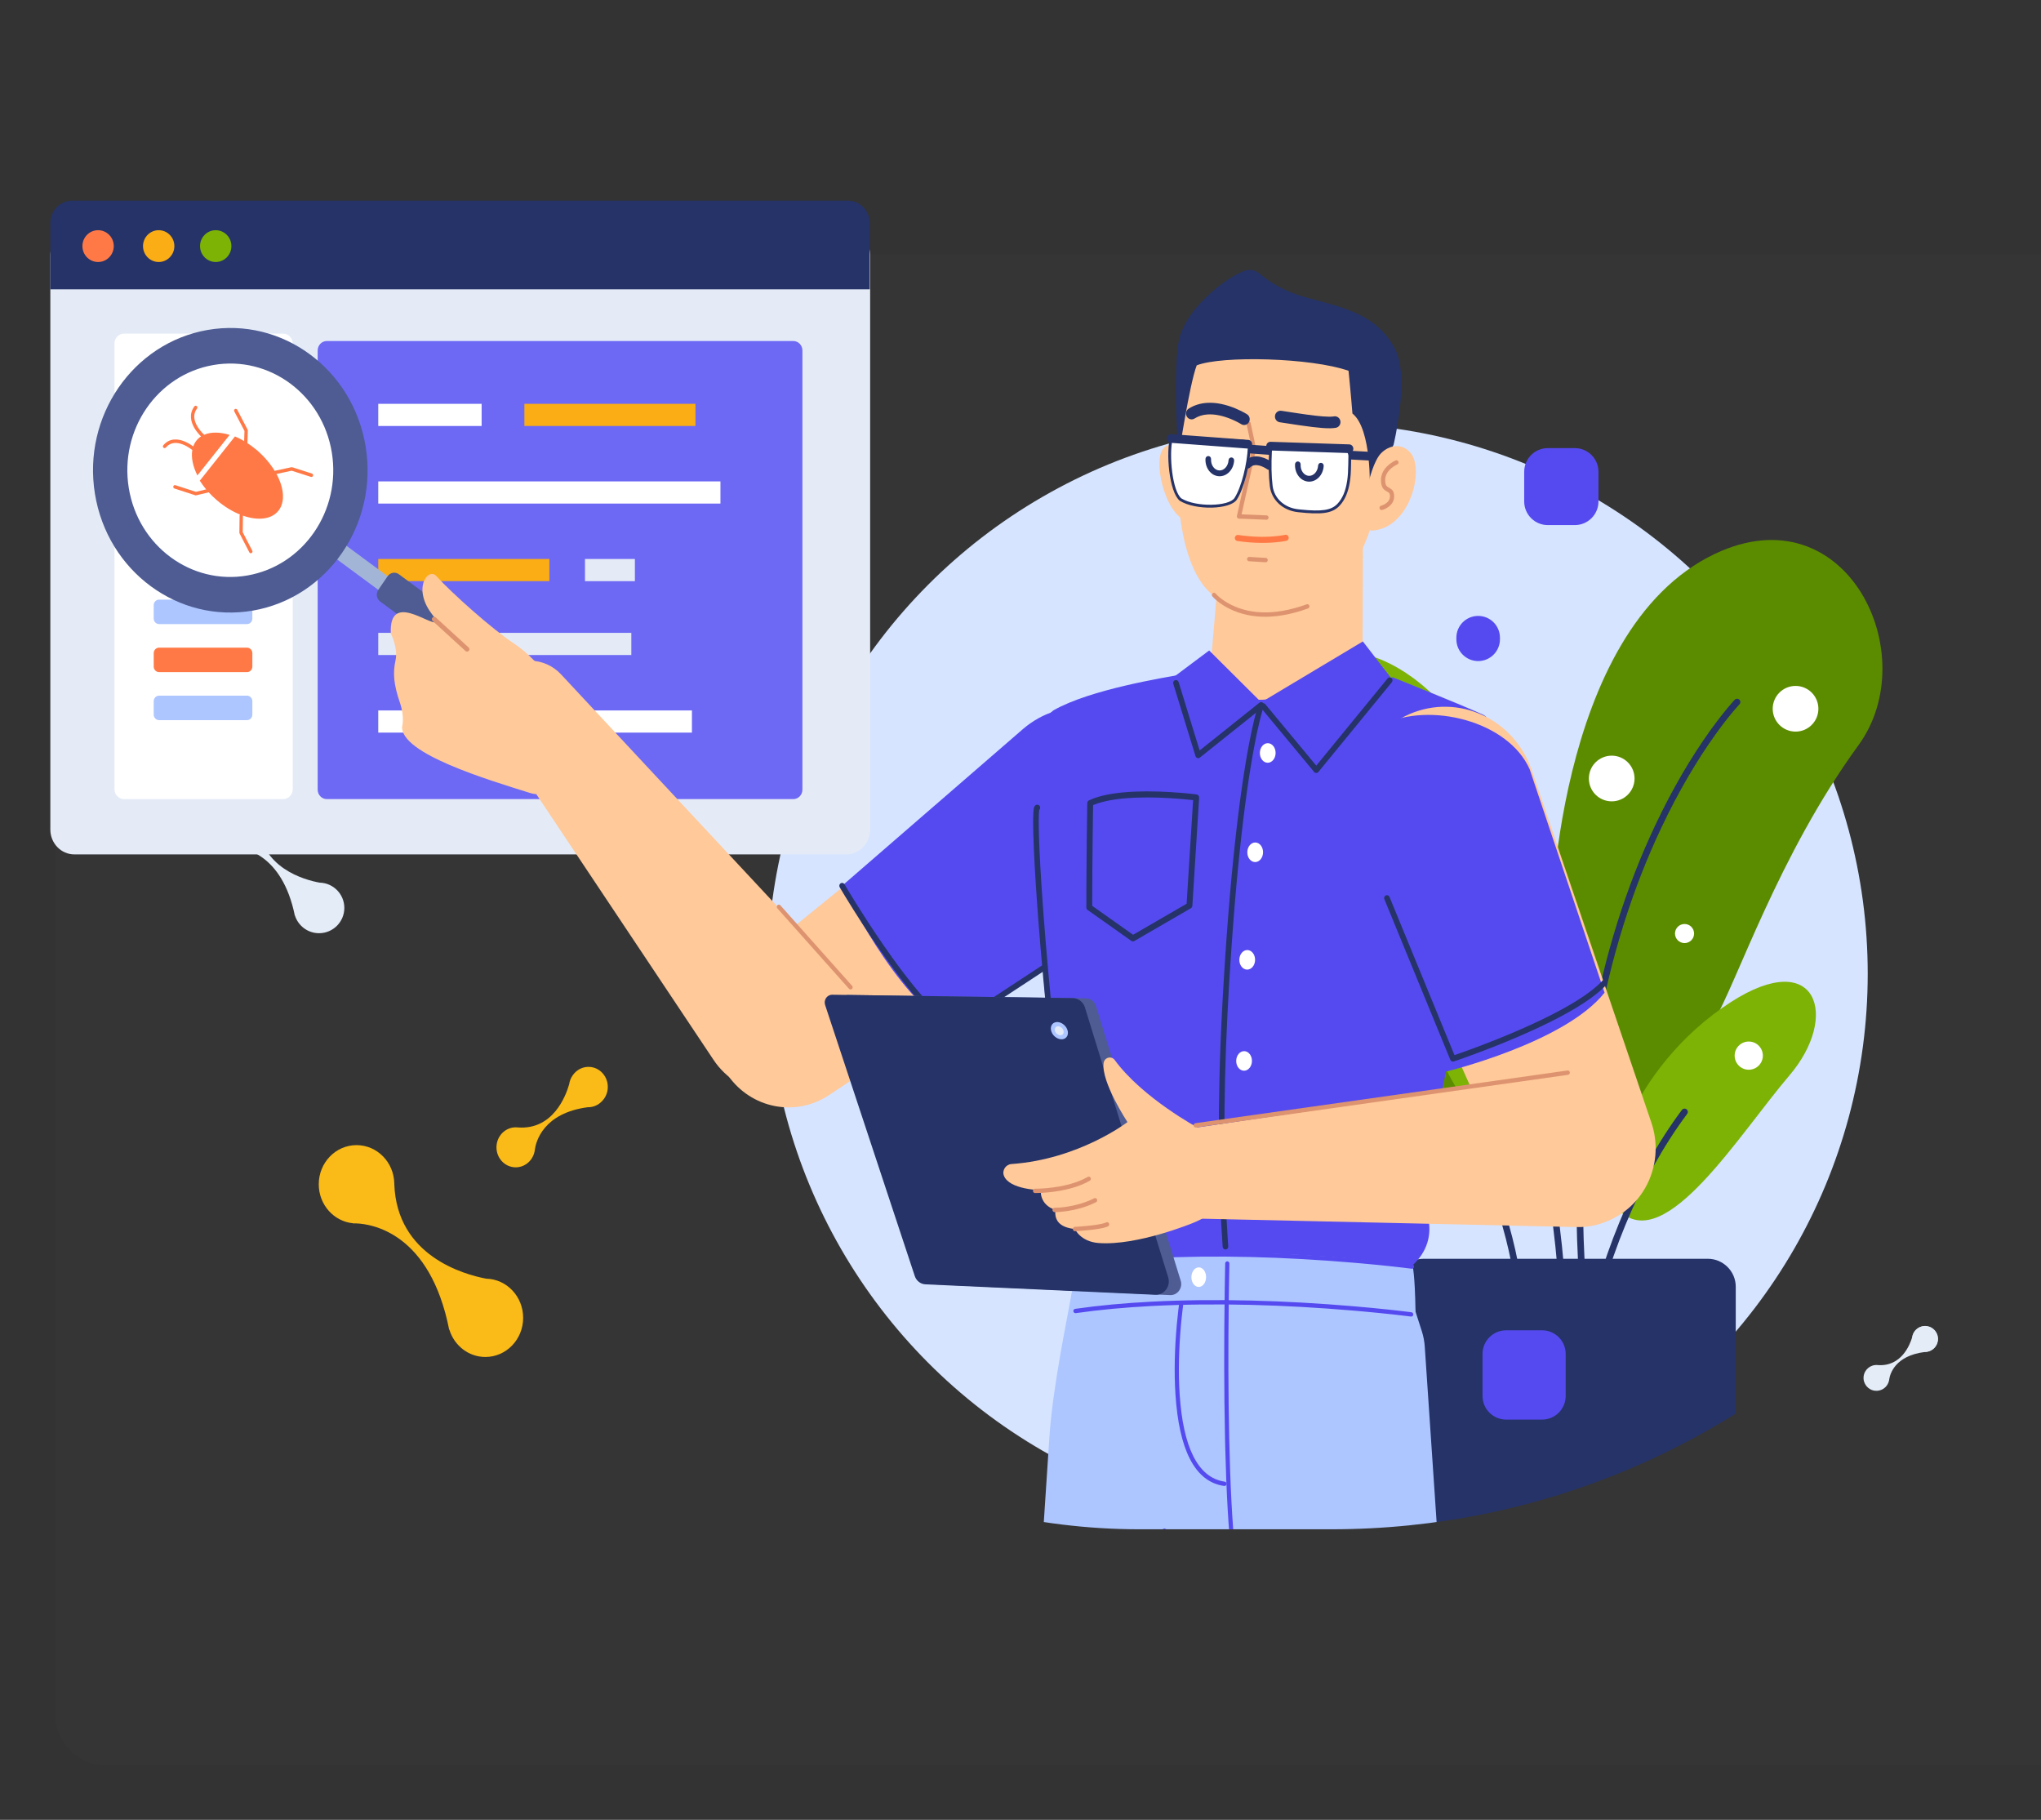 <svg width="802" height="715" viewBox="0 0 802 715" fill="none" xmlns="http://www.w3.org/2000/svg">
<rect x="0" y="0" width="802" height="715" fill="#333333" stroke="none"/>
<rect x="21.68" y="99.874" width="836.634" height="593.762" rx="19.095" fill="white" fill-opacity="0.01"/>
<ellipse cx="517.735" cy="382.582" rx="216.177" ry="216.37" fill="#D6E4FF"/>
<path fill-rule="evenodd" clip-rule="evenodd" d="M103.398 267.117L138.446 212.839C137.337 211.936 136.628 210.559 136.628 209.017C136.628 206.296 138.834 204.091 141.555 204.091C144.275 204.091 146.481 206.296 146.481 209.017C146.481 210.847 145.483 212.444 144.002 213.294L170.357 273.6C170.92 273.377 171.533 273.254 172.176 273.254C174.896 273.254 177.102 275.459 177.102 278.18C177.102 280.901 174.896 283.107 172.176 283.107C169.554 283.107 167.41 281.059 167.258 278.475L106.016 272.444C105.582 274.72 103.581 276.441 101.177 276.441C98.457 276.441 96.251 274.236 96.251 271.515C96.251 268.794 98.457 266.589 101.177 266.589C101.976 266.589 102.731 266.779 103.398 267.117ZM141.555 213.944C141.75 213.944 141.942 213.932 142.131 213.91L149.833 250.038C147.884 250.695 146.481 252.537 146.481 254.707C146.481 255.18 146.548 255.637 146.672 256.069L105.671 269.493C105.341 268.761 104.838 268.124 104.213 267.635L139.251 213.373C139.938 213.737 140.722 213.944 141.555 213.944ZM147.03 256.969L105.979 270.409C106.058 270.754 106.101 271.113 106.104 271.482L167.295 277.508C167.419 276.595 167.794 275.762 168.347 275.08L154.091 258.84C153.319 259.342 152.397 259.634 151.407 259.634C149.502 259.634 147.849 258.552 147.03 256.969ZM154.846 258.235L169.028 274.391C169.177 274.266 169.334 274.151 169.497 274.045L143.121 213.689C143.105 213.695 143.09 213.7 143.075 213.705L150.774 249.821C150.981 249.795 151.193 249.781 151.407 249.781C154.128 249.781 156.334 251.987 156.334 254.707C156.334 256.091 155.764 257.341 154.846 258.235Z" fill="#554AF0"/>
<path fill-rule="evenodd" clip-rule="evenodd" d="M91.489 312.898C96.921 312.898 101.334 317.257 101.422 322.668L101.423 322.832C102.11 340.971 119.624 345.697 125.59 346.783C130.975 346.898 135.305 351.3 135.305 356.714C135.305 362.2 130.858 366.648 125.371 366.648C120.921 366.648 117.154 363.721 115.89 359.688L115.851 359.73C110.841 335.189 95.575 332.928 91.533 332.765L91.489 332.766C91.327 332.766 91.165 332.762 91.004 332.754C90.705 332.754 90.543 332.766 90.543 332.766L90.588 332.726C85.524 332.27 81.555 328.014 81.555 322.832C81.555 317.346 86.003 312.898 91.489 312.898Z" fill="#E4ECF7"/>
<path fill-rule="evenodd" clip-rule="evenodd" d="M156.358 295.036C158.107 297.223 157.755 300.417 155.572 302.169C154.607 302.943 153.445 303.306 152.298 303.281L152.297 303.281C140.579 304.776 138.686 312.008 138.386 313.991C138.386 313.998 138.385 314.006 138.384 314.014C138.375 314.098 138.364 314.18 138.35 314.262C138.334 314.413 138.331 314.495 138.331 314.495L138.313 314.47C137.799 317.015 135.42 318.791 132.795 318.5C130.015 318.193 128.01 315.685 128.317 312.9C128.622 310.143 131.077 308.146 133.823 308.405L133.907 308.414C143.129 309.083 146.506 300.469 147.393 297.495C147.567 296.261 148.193 295.089 149.24 294.248C151.423 292.496 154.61 292.849 156.358 295.036Z" fill="#E4ECF7"/>
<path fill-rule="evenodd" clip-rule="evenodd" d="M153.041 293.073C155.829 293.381 157.839 295.891 157.531 298.679C157.223 301.467 154.713 303.478 151.925 303.17C149.137 302.862 147.127 300.352 147.435 297.564C147.743 294.776 150.253 292.765 153.041 293.073Z" fill="#E4ECF7"/>
<path fill-rule="evenodd" clip-rule="evenodd" d="M760.339 522.949C762.087 525.136 761.735 528.329 759.552 530.081C758.587 530.856 757.425 531.219 756.279 531.194L756.278 531.193C744.559 532.689 742.666 539.92 742.367 541.903C742.366 541.911 742.365 541.919 742.364 541.927C742.355 542.01 742.344 542.093 742.331 542.175C742.314 542.325 742.311 542.407 742.311 542.407L742.293 542.383C741.779 544.928 739.401 546.704 736.775 546.413C733.995 546.105 731.991 543.598 732.298 540.813C732.602 538.055 735.057 536.059 737.804 536.318L737.887 536.327C747.11 536.995 750.486 528.381 751.373 525.407C751.548 524.174 752.173 523.001 753.221 522.161C755.403 520.409 758.59 520.762 760.339 522.949Z" fill="#E4ECF7"/>
<path fill-rule="evenodd" clip-rule="evenodd" d="M757.021 520.986C759.809 521.294 761.82 523.804 761.512 526.592C761.204 529.38 758.694 531.39 755.906 531.082C753.118 530.774 751.107 528.264 751.415 525.476C751.723 522.688 754.233 520.678 757.021 520.986Z" fill="#E4ECF7"/>
<path d="M256.595 165.535C258.103 167.042 260.547 167.042 262.055 165.535C263.563 164.027 263.563 161.583 262.055 160.075C260.548 158.567 258.103 158.567 256.596 160.075C255.088 161.583 255.088 164.027 256.595 165.535Z" fill="#554AF0"/>
<path d="M289.074 198.535C290.581 200.043 293.026 200.043 294.533 198.535C296.041 197.028 296.041 194.583 294.533 193.076C293.026 191.568 290.581 191.568 289.074 193.076C287.566 194.583 287.566 197.028 289.074 198.535Z" fill="#554AF0"/>
<path d="M267.482 173.829C271.373 169.938 277.681 169.938 281.571 173.829C285.462 177.72 285.462 184.027 281.571 187.918C277.681 191.809 271.373 191.809 267.482 187.918C263.592 184.028 263.592 177.72 267.482 173.829Z" fill="#554AF0"/>
<path d="M304.034 176.142C304.034 178.274 302.305 180.003 300.173 180.003C298.041 180.003 296.313 178.274 296.313 176.142C296.313 174.01 298.041 172.282 300.173 172.282C302.305 172.282 304.034 174.01 304.034 176.142Z" fill="#554AF0"/>
<path d="M238.785 427.89C239.245 423.573 236.241 419.686 232.075 419.209C229.232 418.883 226.583 420.229 225.04 422.489C224.281 423.553 223.808 424.784 223.635 426.056C222.31 430.661 217.264 444 203.482 442.965L203.358 442.952C199.254 442.551 195.585 445.642 195.13 449.912C194.671 454.225 197.667 458.108 201.821 458.584C205.744 459.035 209.298 456.284 210.067 452.343L210.094 452.381C210.094 452.381 210.098 452.254 210.123 452.021C210.142 451.895 210.159 451.767 210.173 451.638C210.174 451.63 210.174 451.622 210.175 451.615C210.176 451.61 210.176 451.605 210.176 451.601C210.624 448.53 213.453 437.332 230.964 435.016L230.966 435.017C232.679 435.055 234.415 434.493 235.857 433.294C236.055 433.129 236.244 432.955 236.422 432.775C237.702 431.536 238.578 429.835 238.785 427.89Z" fill="#FABB18"/>
<path d="M140.098 449.909C148.214 449.909 154.809 456.659 154.94 465.038L154.942 465.292C155.968 493.381 182.139 500.7 191.055 502.381C199.102 502.56 205.572 509.377 205.572 517.76C205.572 526.256 198.926 533.143 190.728 533.143C184.077 533.143 178.449 528.611 176.56 522.365L176.502 522.43C169.015 484.427 146.202 480.926 140.163 480.674L140.098 480.675C139.854 480.675 139.612 480.669 139.372 480.657C138.925 480.657 138.684 480.675 138.684 480.675L138.75 480.613C131.183 479.907 125.253 473.317 125.253 465.292C125.253 456.796 131.899 449.909 140.098 449.909Z" fill="#FABB18"/>
<path d="M97.025 216.717H62.536C61.355 216.717 60.398 217.709 60.398 218.933V224.414C60.398 225.638 61.355 226.63 62.536 226.63H97.025C98.207 226.63 99.164 225.638 99.164 224.414V218.933C99.164 217.709 98.207 216.717 97.025 216.717Z" fill="#6D69F5"/>
<path d="M97.058 235.585H62.504C61.341 235.585 60.398 236.563 60.398 237.768V243.016C60.398 244.221 61.341 245.199 62.504 245.199H97.058C98.221 245.199 99.164 244.221 99.164 243.016V237.768C99.164 236.563 98.221 235.585 97.058 235.585Z" fill="#ADC6FF"/>
<path d="M97.058 254.454H62.504C61.341 254.454 60.398 255.431 60.398 256.637V261.885C60.398 263.09 61.341 264.067 62.504 264.067H97.058C98.221 264.067 99.164 263.09 99.164 261.885V256.637C99.164 255.431 98.221 254.454 97.058 254.454Z" fill="#FF7946"/>
<path d="M97.058 273.323H62.504C61.341 273.323 60.398 274.3 60.398 275.505V280.753C60.398 281.959 61.341 282.936 62.504 282.936H97.058C98.221 282.936 99.164 281.959 99.164 280.753V275.505C99.164 274.3 98.221 273.323 97.058 273.323Z" fill="#ADC6FF"/>
<path d="M332.487 90.442H29.212C24.003 90.442 19.78 94.818 19.78 100.217V325.91C19.78 331.308 24.003 335.684 29.212 335.684H332.487C337.696 335.684 341.918 331.308 341.918 325.91V100.217C341.918 94.818 337.696 90.442 332.487 90.442Z" fill="#E4EBF7"/>
<path d="M311.721 133.985H128.411C126.431 133.985 124.825 135.649 124.825 137.701V310.247C124.825 312.299 126.431 313.963 128.411 313.963H311.721C313.702 313.963 315.307 312.299 315.307 310.247V137.701C315.307 135.649 313.702 133.985 311.721 133.985Z" fill="#6D69F5"/>
<path d="M283.093 189.14H148.636V197.848H283.093V189.14Z" fill="white"/>
<path d="M215.864 219.62H148.636V228.329H215.864V219.62Z" fill="#FAAD14"/>
<path d="M273.289 158.66H206.06V167.368H273.289V158.66Z" fill="#FAAD14"/>
<path d="M271.888 279.128H148.636V287.837H271.888V279.128Z" fill="white"/>
<path d="M189.253 158.66H148.636V167.368H189.253V158.66Z" fill="white"/>
<path d="M249.479 219.62H229.87V228.329H249.479V219.62Z" fill="#E4EBF7"/>
<path d="M248.078 248.648H148.636V257.357H248.078V248.648Z" fill="#E4EBF7"/>
<path d="M28.409 78.831H333.128C337.893 78.831 341.757 82.751 341.757 87.587V113.68H19.78V87.587C19.78 82.751 23.644 78.831 28.409 78.831Z" fill="#253368"/>
<path d="M38.544 102.942C41.946 102.942 44.703 100.144 44.703 96.692C44.703 93.24 41.946 90.442 38.544 90.442C35.143 90.442 32.386 93.24 32.386 96.692C32.386 100.144 35.143 102.942 38.544 102.942Z" fill="#FF7946"/>
<path d="M62.355 102.942C65.756 102.942 68.513 100.144 68.513 96.692C68.513 93.24 65.756 90.442 62.355 90.442C58.953 90.442 56.196 93.24 56.196 96.692C56.196 100.144 58.953 102.942 62.355 102.942Z" fill="#FAAD14"/>
<path d="M84.764 102.942C88.166 102.942 90.923 100.144 90.923 96.692C90.923 93.24 88.166 90.442 84.764 90.442C81.363 90.442 78.606 93.24 78.606 96.692C78.606 100.144 81.363 102.942 84.764 102.942Z" fill="#7CB305"/>
<path d="M111.256 131.083H48.756C46.677 131.083 44.991 132.829 44.991 134.984V310.061C44.991 312.216 46.677 313.963 48.756 313.963H111.256C113.336 313.963 115.021 312.216 115.021 310.061V134.984C115.021 132.829 113.336 131.083 111.256 131.083Z" fill="white"/>
<path d="M97.025 216.717H62.536C61.355 216.717 60.398 217.709 60.398 218.933V224.414C60.398 225.638 61.355 226.63 62.536 226.63H97.025C98.207 226.63 99.164 225.638 99.164 224.414V218.933C99.164 217.709 98.207 216.717 97.025 216.717Z" fill="#6D69F5"/>
<path d="M97.058 235.585H62.504C61.341 235.585 60.398 236.563 60.398 237.768V243.016C60.398 244.221 61.341 245.199 62.504 245.199H97.058C98.221 245.199 99.164 244.221 99.164 243.016V237.768C99.164 236.563 98.221 235.585 97.058 235.585Z" fill="#ADC6FF"/>
<path d="M97.058 254.454H62.504C61.341 254.454 60.398 255.431 60.398 256.637V261.885C60.398 263.09 61.341 264.067 62.504 264.067H97.058C98.221 264.067 99.164 263.09 99.164 261.885V256.637C99.164 255.431 98.221 254.454 97.058 254.454Z" fill="#FF7946"/>
<path d="M97.058 273.323H62.504C61.341 273.323 60.398 274.3 60.398 275.505V280.753C60.398 281.959 61.341 282.936 62.504 282.936H97.058C98.221 282.936 99.164 281.959 99.164 280.753V275.505C99.164 274.3 98.221 273.323 97.058 273.323Z" fill="#ADC6FF"/>
<path d="M79.298 190.669C88.862 190.669 96.615 182.544 96.615 172.52C96.615 162.497 88.862 154.371 79.298 154.371C69.735 154.371 61.982 162.497 61.982 172.52C61.982 182.544 69.735 190.669 79.298 190.669Z" fill="#FAAD14"/>
<path d="M79.298 190.669C84.289 190.672 89.026 188.361 92.237 184.356C89.707 179.322 84.725 176.171 79.296 176.171C73.867 176.171 68.884 179.322 66.354 184.356C69.567 188.362 74.306 190.673 79.298 190.669Z" fill="#253368"/>
<path d="M79.391 176.893C82.987 176.893 85.903 173.837 85.903 170.067C85.903 166.297 82.987 163.241 79.391 163.241C75.794 163.241 72.878 166.297 72.878 170.067C72.878 173.837 75.794 176.893 79.391 176.893Z" fill="#253368"/>
<g clip-path="url(#clip0_330_6940)">
<g clip-path="url(#clip1_330_6940)">
<path fill-rule="evenodd" clip-rule="evenodd" d="M673.956 217.565C725.508 193.181 756.233 257.132 730.306 292.738C698.668 336.19 682.461 386.186 673.436 401.25C665.822 413.957 644.967 444.937 619.854 430.658C596.742 417.516 609.339 365.94 609.339 365.94C609.339 365.94 610.36 247.646 673.956 217.565Z" fill="#5B8C00"/>
<path fill-rule="evenodd" clip-rule="evenodd" d="M518.897 420.728C501.371 397.083 494.972 363.151 514.534 354.449C533.289 346.107 564.357 366.647 578.747 406.179C593.137 445.71 601.439 474.132 587.363 479.073C564.269 487.181 542.046 451.958 518.897 420.728Z" fill="#5B8C00"/>
<path fill-rule="evenodd" clip-rule="evenodd" d="M703.148 422.523C683.326 445.753 654.721 492.483 636.8 476.116C625.939 466.198 640.459 419.226 680.203 393.669C714.01 371.929 722.971 399.294 703.148 422.523Z" fill="#7CB305"/>
<path fill-rule="evenodd" clip-rule="evenodd" d="M513.464 261.32C521.002 256.249 530.485 255.09 539.138 257.862C551.213 261.729 569.538 273.246 587.675 306.301C611.354 349.458 623.681 396.77 621.244 426.739C619.651 446.338 595.506 454.788 581.998 440.498C575.795 433.934 569.231 423.818 562.809 408.47C536.964 346.71 512.801 308.007 509.919 304.121C502.231 293.751 496.734 272.577 513.464 261.32Z" fill="#7CB305"/>
<path fill-rule="evenodd" clip-rule="evenodd" d="M530.797 285.954C531.053 289.004 528.788 291.683 525.739 291.938C522.69 292.194 520.011 289.93 519.754 286.88C519.499 283.831 521.764 281.152 524.813 280.896C527.862 280.64 530.541 282.905 530.797 285.954Z" fill="white"/>
<path fill-rule="evenodd" clip-rule="evenodd" d="M577.86 309.611C578.116 312.66 575.852 315.339 572.802 315.595C569.752 315.851 567.073 313.586 566.817 310.537C566.562 307.488 568.826 304.808 571.876 304.552C574.925 304.297 577.605 306.561 577.86 309.611Z" fill="white"/>
<path fill-rule="evenodd" clip-rule="evenodd" d="M569.972 372.597C570.266 376.09 567.672 379.158 564.18 379.451C560.687 379.744 557.619 377.15 557.326 373.658C557.033 370.166 559.627 367.098 563.119 366.805C566.611 366.512 569.679 369.105 569.972 372.597Z" fill="white"/>
<path fill-rule="evenodd" clip-rule="evenodd" d="M714.526 278.466C714.526 283.422 710.509 287.44 705.552 287.44C700.596 287.44 696.579 283.422 696.579 278.466C696.579 273.51 700.596 269.493 705.552 269.493C710.509 269.493 714.526 273.51 714.526 278.466Z" fill="white"/>
<path fill-rule="evenodd" clip-rule="evenodd" d="M642.286 305.869C642.286 310.825 638.269 314.843 633.313 314.843C628.357 314.843 624.339 310.825 624.339 305.869C624.339 300.913 628.357 296.895 633.313 296.895C638.269 296.895 642.286 300.913 642.286 305.869Z" fill="white"/>
<path fill-rule="evenodd" clip-rule="evenodd" d="M665.683 366.782C665.683 368.853 664.003 370.533 661.932 370.533C659.861 370.533 658.181 368.853 658.181 366.782C658.181 364.71 659.861 363.031 661.932 363.031C664.003 363.031 665.683 364.71 665.683 366.782Z" fill="white"/>
<path fill-rule="evenodd" clip-rule="evenodd" d="M692.704 414.749C692.704 417.809 690.223 420.29 687.163 420.29C684.103 420.29 681.622 417.809 681.622 414.749C681.622 411.689 684.103 409.208 687.163 409.208C690.223 409.208 692.704 411.689 692.704 414.749Z" fill="white"/>
<path d="M563.287 427.039C563.803 426.546 564.621 426.566 565.113 427.082L565.35 427.337L565.529 427.535C565.854 427.899 566.231 428.333 566.653 428.837C567.854 430.269 569.19 431.98 570.625 433.968C574.718 439.635 578.806 446.395 582.62 454.238C593.502 476.622 600.029 503.209 600.029 533.901C600.029 534.615 599.45 535.193 598.737 535.193C598.023 535.193 597.445 534.615 597.445 533.901C597.445 503.614 591.012 477.411 580.296 455.368C576.549 447.663 572.538 441.03 568.531 435.481C567.214 433.658 565.988 432.079 564.88 430.744L564.673 430.497C564.359 430.122 564.073 429.789 563.816 429.499L563.493 429.136C563.372 429.003 563.289 428.913 563.243 428.865C562.751 428.349 562.77 427.531 563.287 427.039Z" fill="#253368"/>
<path d="M660.897 436.082C661.323 435.51 662.133 435.393 662.705 435.819C663.277 436.246 663.394 437.056 662.967 437.628C658.261 443.93 653.919 450.706 649.925 457.89C641.483 473.074 634.956 489.354 630.111 505.635C628.416 511.334 627.052 516.624 625.99 521.369L625.775 522.341C625.522 523.502 625.303 524.56 625.117 525.509L624.996 526.13L624.782 527.302C624.663 528.006 623.997 528.48 623.293 528.362C622.59 528.243 622.115 527.577 622.234 526.873L622.307 526.457C622.368 526.121 622.442 525.726 622.53 525.273L622.743 524.197C622.951 523.172 623.193 522.039 623.469 520.805L623.703 519.768C624.741 515.237 626.044 510.245 627.635 504.898C632.529 488.449 639.125 471.998 647.667 456.634C651.715 449.353 656.119 442.48 660.897 436.082Z" fill="#253368"/>
<path d="M683.474 274.889C683.969 275.363 684.005 276.136 683.57 276.653L683.513 276.716C683.488 276.743 683.433 276.801 683.35 276.89L683.032 277.237L682.848 277.442C682.292 278.061 681.645 278.808 680.915 279.681C678.823 282.184 676.489 285.195 673.973 288.718C666.773 298.798 659.569 310.939 652.842 325.152C641.641 348.818 632.918 375.809 627.632 406.152C621.212 442.997 620.149 483.248 625.404 526.933C625.489 527.642 624.984 528.285 624.275 528.37C623.567 528.456 622.923 527.95 622.838 527.242C617.553 483.306 618.623 442.802 625.086 405.708C630.413 375.131 639.208 347.918 650.506 324.047C657.301 309.691 664.583 297.418 671.871 287.216L672.435 286.43C674.682 283.318 676.783 280.612 678.695 278.309L678.933 278.024C679.62 277.202 680.237 276.487 680.778 275.879L680.924 275.716C681.093 275.528 681.245 275.361 681.378 275.217L681.647 274.928C682.141 274.413 682.959 274.396 683.474 274.889Z" fill="#253368"/>
<path d="M571.641 351.506C572.252 351.137 573.046 351.332 573.416 351.942L573.546 352.16C573.649 352.334 573.77 352.543 573.909 352.785L574.112 353.139C574.459 353.749 574.848 354.448 575.277 355.238L575.632 355.896C576.946 358.342 578.386 361.173 579.924 364.379L580.134 364.818C585.149 375.326 590.162 387.613 594.84 401.576C607.936 440.671 615.904 485.043 616.202 533.894C616.206 534.607 615.631 535.189 614.918 535.193C614.204 535.198 613.622 534.623 613.618 533.909C613.322 485.345 605.403 441.242 592.39 402.397C587.831 388.788 582.954 376.79 578.073 366.501L577.802 365.931C576.134 362.436 574.581 359.386 573.181 356.793L572.759 356.018C572.354 355.279 571.99 354.631 571.669 354.073L571.517 353.809L571.206 353.281C570.836 352.671 571.031 351.876 571.641 351.506Z" fill="#253368"/>
<path fill-rule="evenodd" clip-rule="evenodd" d="M671.077 597.988H559.399C553.362 597.988 548.423 593.049 548.423 587.012V505.538C548.423 499.5 553.362 494.562 559.399 494.562H671.077C677.114 494.562 682.054 499.5 682.054 505.538V587.012C682.054 593.049 677.114 597.988 671.077 597.988Z" fill="#253368"/>
<path fill-rule="evenodd" clip-rule="evenodd" d="M285.993 422.43C295.14 435.552 312.581 438.991 325.736 430.266L444.917 351.245C462.449 339.623 466.945 315.122 454.761 297.641C442.717 280.368 419.231 276.934 403.046 290.08L291.697 380.541C279.251 390.652 276.734 409.146 285.993 422.43Z" fill="#FFC999"/>
<path fill-rule="evenodd" clip-rule="evenodd" d="M374.274 403.758L449.977 353.998C465.962 341.121 465.972 308.093 453.263 291.759C440.555 275.428 417.393 273.069 401.861 286.528L330.898 348.013C330.898 348.013 352.134 392.458 374.274 403.758Z" fill="#554AF0"/>
<path fill-rule="evenodd" clip-rule="evenodd" d="M196.938 264.023C190.489 269.944 189.324 279.923 194.224 287.27L280.358 416.38C290.252 431.206 310.328 433.953 323.594 422.295C336.559 410.901 337.535 390.523 325.723 377.853L220.479 264.971C214.142 258.174 203.765 257.755 196.938 264.023Z" fill="#FFC999"/>
<path fill-rule="evenodd" clip-rule="evenodd" d="M495.157 280.113L475.988 258.433L482.03 187.083L535.637 192.258L535.367 262.864L495.157 280.113Z" fill="#FFC999"/>
<path fill-rule="evenodd" clip-rule="evenodd" d="M468.328 180.037C468.328 180.037 460.371 170.966 456.738 176.787C453.107 182.61 458.54 204.004 467.426 204.834C479.297 205.943 468.328 180.037 468.328 180.037Z" fill="#FFC999"/>
<path fill-rule="evenodd" clip-rule="evenodd" d="M518.544 235.988C518.544 235.988 500.635 250.262 477.929 234.83C461.582 223.72 460.664 185.36 464.709 157.356C466.999 141.509 474.33 133.18 489.434 128.952C504.54 124.724 545.118 125.866 543.979 172.677C542.709 224.817 518.544 235.988 518.544 235.988Z" fill="#FFC999"/>
<path d="M490.601 165.565L490.453 165.584C490.058 165.674 489.793 166.044 489.807 166.449L489.826 166.602L491.908 176.387L486.038 202.714C485.932 203.188 486.229 203.646 486.671 203.741L486.808 203.759L497.625 204.202C498.08 204.221 498.463 203.854 498.481 203.383C498.497 202.959 498.212 202.595 497.824 202.513L497.69 202.496L487.869 202.093L493.555 176.582C493.573 176.5 493.579 176.415 493.574 176.331L493.557 176.206L491.435 166.234C491.348 165.825 490.991 165.549 490.601 165.565Z" fill="#DD936F"/>
<path d="M501.003 163.332C500.834 164.576 501.671 165.727 502.872 165.902L510.091 166.994L511.019 167.131C518.06 168.157 522.338 168.524 524.898 168.083C526.095 167.876 526.903 166.704 526.704 165.464C526.517 164.297 525.504 163.486 524.388 163.567L523.763 163.65C521.913 163.851 518.537 163.58 513.512 162.889L510.232 162.416L503.483 161.395C502.282 161.22 501.171 162.087 501.003 163.332Z" fill="#253368"/>
<path d="M506.365 211.037C506.225 210.394 505.61 209.991 504.99 210.135L504.58 210.219L504.417 210.249C503.923 210.339 503.339 210.43 502.67 210.515C498.171 211.086 492.702 211.102 486.527 210.19C485.898 210.097 485.315 210.55 485.226 211.202C485.136 211.854 485.573 212.457 486.202 212.55C492.588 213.493 498.259 213.477 502.95 212.882L503.759 212.771C504.015 212.733 504.257 212.695 504.485 212.656L505.296 212.505C505.378 212.488 505.445 212.473 505.495 212.462C506.115 212.317 506.504 211.679 506.365 211.037Z" fill="#FF7946"/>
<path fill-rule="evenodd" clip-rule="evenodd" d="M538.252 192.577L547.576 174.819C547.576 174.819 553.903 148.997 548.42 137.635C539.909 120.004 519.269 119.832 507.158 114.825C495.048 109.815 495.287 105.549 490.301 106.107C485.313 106.662 465.685 119.966 463.108 134.43C460.841 147.147 463.043 179.793 463.043 179.793C463.043 179.793 467.339 151.077 470.239 143.546C480.062 139.648 515.322 140.53 529.902 145.685C529.902 145.685 530.896 155.538 531.432 162.472C539.142 168.555 538.252 192.577 538.252 192.577Z" fill="#253368"/>
<path d="M477.646 233.193C477.349 232.836 476.829 232.795 476.484 233.102C476.139 233.409 476.1 233.948 476.396 234.306C476.621 234.578 477.053 235.028 477.695 235.597C478.751 236.532 480.027 237.463 481.527 238.33C489.601 242.996 500.392 243.983 513.999 239.043C514.428 238.887 514.655 238.4 514.504 237.955C514.354 237.51 513.884 237.276 513.454 237.432C500.293 242.209 489.993 241.267 482.33 236.839C480.927 236.028 479.74 235.162 478.766 234.299L478.372 233.94C478.016 233.606 477.775 233.349 477.646 233.193Z" fill="#DD936F"/>
<path d="M490.959 174.696C490.051 174.629 489.263 175.337 489.199 176.278C489.139 177.156 489.73 177.926 490.547 178.079L490.726 178.102L498.676 178.686C499.583 178.753 500.371 178.044 500.436 177.104C500.496 176.226 499.904 175.456 499.087 175.303L498.909 175.28L490.959 174.696Z" fill="#253368"/>
<path d="M497.858 180.42C496.193 179.618 494.485 179.189 492.806 179.361C491.387 179.506 490.091 180.085 489.003 181.137C488.337 181.78 488.301 182.861 488.922 183.55C489.543 184.239 490.585 184.277 491.251 183.634C491.795 183.108 492.411 182.833 493.13 182.759C494.128 182.657 495.291 182.949 496.469 183.516C497.096 183.819 497.572 184.118 497.813 184.295C498.554 184.843 499.583 184.664 500.111 183.896C500.639 183.128 500.466 182.062 499.725 181.515C499.332 181.224 498.688 180.82 497.858 180.42Z" fill="#253368"/>
<path d="M485.551 160.505C481.754 158.918 477.906 158.047 474.223 158.289C471.628 158.46 469.225 159.19 467.088 160.555C466.055 161.214 465.734 162.617 466.37 163.687C467.007 164.757 468.36 165.09 469.392 164.43C470.886 163.476 472.594 162.958 474.502 162.832C477.43 162.639 480.668 163.372 483.908 164.726C484.726 165.069 485.495 165.43 486.201 165.795L486.718 166.069C487.213 166.337 487.555 166.54 487.718 166.644C488.751 167.303 490.104 166.968 490.74 165.898C491.375 164.827 491.052 163.425 490.019 162.767L489.552 162.48C488.614 161.923 487.244 161.213 485.551 160.505Z" fill="#253368"/>
<path d="M490.906 218.811C490.452 218.783 490.062 219.142 490.036 219.613C490.012 220.037 490.291 220.406 490.678 220.496L490.81 220.515L497.292 220.906C497.747 220.933 498.136 220.574 498.163 220.103C498.186 219.68 497.908 219.31 497.521 219.221L497.388 219.202L490.906 218.811Z" fill="#DD936F"/>
<path d="M528.357 176.986C527.448 176.937 526.673 177.66 526.625 178.602C526.581 179.48 527.186 180.239 528.005 180.376L528.184 180.396L541.231 181.107C542.139 181.156 542.915 180.433 542.962 179.491C543.007 178.613 542.402 177.854 541.582 177.717L541.404 177.697L528.357 176.986Z" fill="#253368"/>
<path fill-rule="evenodd" clip-rule="evenodd" d="M527.442 175.963L502.536 174.465C500.798 174.36 499.307 175.731 499.218 177.532C499.054 180.896 498.935 186.297 499.519 190.964C500.209 196.465 504.745 200.082 510.072 200.659C516.724 201.382 522.709 201.746 525.937 198.341C530.854 193.153 530.231 184.087 530.399 179.315C530.461 177.565 529.131 176.063 527.442 175.963Z" fill="white"/>
<path d="M502.568 173.897L527.474 175.395C529.462 175.513 531.02 177.278 530.947 179.336L530.921 180.461L530.892 182.498C530.84 185.526 530.734 187.218 530.413 189.3C529.802 193.258 528.53 196.417 526.329 198.74C523.399 201.83 519.115 202.213 510.015 201.225C504.201 200.595 499.673 196.6 498.975 191.037C498.479 187.073 498.433 182.374 498.67 177.502C498.775 175.388 500.525 173.774 502.568 173.897ZM502.504 175.033C501.143 174.951 499.97 175.963 499.787 177.33L499.766 177.56C499.533 182.369 499.577 187.008 500.064 190.89C500.692 195.897 504.793 199.515 510.129 200.093L511.32 200.217C519.253 201.004 523.072 200.552 525.546 197.943C527.564 195.813 528.751 192.866 529.329 189.12L529.436 188.377C529.666 186.668 529.75 185.076 529.795 182.466L529.845 179.465C529.847 179.408 529.849 179.351 529.851 179.294C529.902 177.856 528.804 176.613 527.411 176.53L502.504 175.033Z" fill="#253368"/>
<path d="M510.042 181.297C509.437 181.261 508.917 181.741 508.882 182.368C508.683 185.935 511.002 189.033 514.147 189.224C517.292 189.413 519.941 186.613 520.14 183.046C520.175 182.418 519.712 181.88 519.106 181.843C518.5 181.807 517.981 182.287 517.946 182.914C517.813 185.29 516.136 187.063 514.275 186.951C512.412 186.838 510.943 184.875 511.076 182.5C511.111 181.872 510.648 181.334 510.042 181.297Z" fill="#253368"/>
<path fill-rule="evenodd" clip-rule="evenodd" d="M488.614 173.339L460.417 171.644C459.133 175.85 459.216 192.423 463.857 196.252C470.143 200.161 483.321 199.426 485.556 195.964C488.947 190.711 490.673 180.405 490.869 175.936C490.928 174.575 489.928 173.418 488.614 173.339Z" fill="white"/>
<path d="M460.449 171.076L488.646 172.772C490.258 172.868 491.491 174.288 491.417 175.962C491.14 182.293 488.95 191.729 486.012 196.28C483.47 200.219 469.816 200.62 463.575 196.74C459.37 193.277 458.028 177.586 459.894 171.472C459.97 171.224 460.198 171.061 460.449 171.076ZM460.824 172.238L460.753 172.516C459.3 178.683 460.641 192.871 464.199 195.807C469.937 199.369 482.944 198.987 485.1 195.647C487.905 191.302 490.052 182.052 490.321 175.91C490.367 174.858 489.594 173.968 488.582 173.907L460.824 172.238Z" fill="#253368"/>
<path d="M474.85 179.18C474.245 179.143 473.725 179.623 473.689 180.25C473.488 183.818 475.807 186.919 478.952 187.107C482.097 187.296 484.748 184.496 484.947 180.929C484.982 180.301 484.519 179.763 483.913 179.726C483.307 179.69 482.788 180.169 482.753 180.797C482.62 183.172 480.941 184.946 479.079 184.834C477.217 184.722 475.749 182.759 475.883 180.383C475.918 179.756 475.456 179.217 474.85 179.18Z" fill="#253368"/>
<path d="M499.269 173.578C498.359 173.548 497.599 174.288 497.57 175.23C497.543 176.11 498.163 176.855 498.985 176.975L499.164 176.991L530.083 178.009C530.992 178.039 531.753 177.299 531.782 176.357C531.809 175.477 531.189 174.732 530.367 174.612L530.187 174.596L499.269 173.578Z" fill="#253368"/>
<path d="M460.269 170.57C459.361 170.503 458.572 171.21 458.507 172.15C458.446 173.028 459.036 173.799 459.853 173.953L460.032 173.976L490.26 176.237C491.168 176.305 491.956 175.597 492.022 174.657C492.083 173.779 491.492 173.008 490.676 172.854L490.497 172.831L460.269 170.57Z" fill="#253368"/>
<path fill-rule="evenodd" clip-rule="evenodd" d="M542.629 178.13C545.878 174.787 550.841 173.94 554.27 177.932C559.795 184.363 554.155 207.779 538.934 208.475C533.174 207.538 537.558 183.345 542.629 178.13Z" fill="#FFC999"/>
<path fill-rule="evenodd" clip-rule="evenodd" d="M558.272 471.261C558.272 471.261 571.924 400.438 577.966 374.275C584.007 348.11 593.183 285.468 582.752 280.778C572.32 276.088 547.344 266.127 547.344 266.127C547.344 266.127 522.567 269.425 500.185 274.364C482.47 278.274 487.5 261.036 466.02 264.713C456.924 266.273 428.375 270.935 414.123 278.992C408.407 282.223 409.33 301.843 408.517 320.914C405.927 381.786 420.26 475.052 420.26 475.052C420.26 475.052 411.76 484.104 422.064 495.843C427.169 501.339 449.275 499.477 477.573 499.548C509.785 499.629 547.676 503.821 554.705 497.474C567.911 485.551 558.272 471.261 558.272 471.261Z" fill="#554AF0"/>
<path fill-rule="evenodd" clip-rule="evenodd" d="M475.136 255.566L496.731 277.05L470.817 295.85L459.588 267.202L475.136 255.566Z" fill="#554AF0"/>
<path fill-rule="evenodd" clip-rule="evenodd" d="M534.176 1064.09L488.782 618.78L486.973 617.857L439.324 1065.11C439.324 1065.11 403.796 1073.65 385.022 1061.97C384.291 975.249 403.994 693.551 412.333 564.906C413.675 544.195 419.818 516.043 421.045 508.217C478.085 498.228 555.36 512.633 555.36 512.633L558.698 523.018C559.347 525.037 559.741 527.138 559.865 529.263L595.68 1059.69C595.68 1059.69 560.574 1072.86 534.176 1064.09Z" fill="#ADC6FF"/>
<path d="M457.893 600.617C457.485 600.41 456.991 600.586 456.791 601.009C456.614 601.386 456.728 601.832 457.043 602.071L457.17 602.151L491.547 619.56C491.956 619.767 492.449 619.592 492.649 619.168C492.826 618.792 492.712 618.346 492.398 618.106L492.27 618.026L457.893 600.617Z" fill="#554AF0"/>
<path fill-rule="evenodd" clip-rule="evenodd" d="M555.05 497.288C555.05 497.288 482.418 486.164 422.042 497.123C421.545 502.67 421.027 509.499 421.027 509.499C421.027 509.499 472.69 513.186 556.221 515.32C555.989 500.266 555.05 497.288 555.05 497.288Z" fill="#ADC6FF"/>
<path d="M531.521 513.188C505.064 510.958 477.906 510.099 452.544 511.411C441.886 511.963 431.83 512.894 422.476 514.236C422.026 514.301 421.711 514.732 421.773 515.199C421.836 515.666 422.252 515.992 422.702 515.928C432.005 514.592 442.014 513.666 452.626 513.117C477.907 511.809 504.996 512.665 531.388 514.89L535.577 515.256C539.678 515.627 543.511 516.011 547.037 516.397L550.992 516.846L553.808 517.19C554.077 517.224 554.281 517.25 554.42 517.269C554.871 517.329 555.284 516.999 555.342 516.531C555.4 516.063 555.081 515.636 554.63 515.575L553.005 515.37C551.868 515.23 550.569 515.076 549.116 514.912L546.02 514.571C541.616 514.098 536.759 513.63 531.521 513.188Z" fill="#554AF0"/>
<path d="M531.812 494.391C505.355 492.16 478.197 491.302 452.836 492.614C442.177 493.165 432.121 494.096 422.768 495.439C422.317 495.504 422.002 495.935 422.065 496.402C422.127 496.869 422.543 497.195 422.994 497.13C432.297 495.795 442.305 494.868 452.918 494.319C478.198 493.012 505.288 493.868 531.679 496.093L534.491 496.335C538.651 496.703 542.548 497.086 546.142 497.471L550.624 497.972L554.711 498.471C555.162 498.531 555.575 498.201 555.633 497.734C555.691 497.266 555.372 496.838 554.921 496.778L553.296 496.572C552.349 496.456 551.288 496.329 550.121 496.196L546.312 495.773C541.907 495.301 537.051 494.832 531.812 494.391Z" fill="#554AF0"/>
<path d="M482.279 495.563C481.825 495.552 481.447 495.924 481.436 496.396L481.345 500.85C481.309 502.762 481.274 504.868 481.241 507.149C480.968 526.052 480.952 546.106 481.361 564.896L481.462 569.171C481.908 586.52 482.717 601.066 483.949 611.975C484.002 612.443 484.411 612.778 484.863 612.723C485.315 612.668 485.638 612.244 485.585 611.776L485.39 609.985C484.178 598.44 483.405 583.09 483.008 564.858C482.631 547.536 482.616 529.133 482.83 511.552L482.903 506.209L483.083 496.438C483.094 495.967 482.734 495.575 482.279 495.563Z" fill="#554AF0"/>
<path fill-rule="evenodd" clip-rule="evenodd" d="M468.156 501.737C468.124 503.86 469.39 505.603 470.984 505.631C472.577 505.657 473.895 503.957 473.927 501.833C473.96 499.71 472.696 497.967 471.102 497.939C469.507 497.913 468.189 499.613 468.156 501.737Z" fill="white"/>
<path fill-rule="evenodd" clip-rule="evenodd" d="M496.615 275.3L516.603 302.555L546.468 266.186L535.532 252.017L496.615 275.3Z" fill="#554AF0"/>
<path d="M495.716 276.774C495.147 276.556 494.515 276.859 494.306 277.449L494.099 278.085L493.894 278.765C493.821 279.012 493.745 279.278 493.665 279.564L493.543 280.009C493.042 281.85 492.493 284.114 491.908 286.834L491.585 288.363C489.624 297.81 487.666 310.301 485.832 326.229L485.345 330.575C483.375 348.584 481.683 369.738 480.349 394.289L480.238 396.343C478.249 433.764 478.709 465.868 480.442 489.866C480.487 490.493 481.015 490.963 481.62 490.916C482.225 490.869 482.679 490.323 482.633 489.696L482.462 487.237C480.907 464.032 480.529 433.611 482.334 398.361L482.432 396.468C483.782 371.083 485.509 349.296 487.528 330.833L487.858 327.868C489.729 311.352 491.732 298.485 493.733 288.842L494.051 287.334C494.576 284.897 495.069 282.837 495.523 281.129L495.658 280.627C495.819 280.035 495.965 279.525 496.096 279.093L496.319 278.38C496.34 278.315 496.357 278.267 496.368 278.235C496.578 277.645 496.286 276.991 495.716 276.774Z" fill="#253368"/>
<path d="M408.359 316.46C407.823 315.995 407.068 316.078 406.631 316.628C406.446 316.862 406.346 317.125 406.267 317.466C406.176 317.857 406.11 318.403 406.062 319.119L406.04 319.491C405.959 320.996 405.946 323.185 406.001 325.987L406.031 327.324C406.212 334.431 406.766 344.612 407.66 356.838L407.993 361.295C410.224 390.424 413.946 426.583 418.945 465.869L419.479 470.027L419.275 470.57L419.099 471.063C418.734 472.097 418.37 473.241 418.03 474.464C417.204 477.434 416.653 480.383 416.505 483.16C416.258 487.798 417.156 491.573 419.538 494.122C419.96 494.574 420.656 494.585 421.092 494.148C421.528 493.71 421.539 492.989 421.117 492.538C419.239 490.528 418.483 487.351 418.699 483.285C418.837 480.701 419.358 477.912 420.141 475.094C420.401 474.159 420.676 473.271 420.954 472.449L421.328 471.383C421.455 471.034 421.555 470.776 421.618 470.621C421.694 470.434 421.721 470.229 421.695 470.028L420.843 463.353C415.897 424.226 412.231 388.299 410.059 359.477L409.766 355.494C408.981 344.602 408.473 335.406 408.267 328.67L408.2 326.03C408.148 323.437 408.155 321.385 408.219 319.94L408.234 319.618C408.259 319.152 408.291 318.767 408.327 318.47L408.366 318.196L408.382 318.185L408.496 318.064C408.885 317.582 408.824 316.864 408.359 316.46Z" fill="#253368"/>
<path d="M464.357 311.53L465.867 311.665C466.355 311.71 466.828 311.757 467.284 311.804L469.511 312.05L470.192 312.135C470.795 312.215 471.234 312.766 471.194 313.394L468.534 355.872C468.509 356.276 468.288 356.638 467.948 356.835L445.743 369.709C445.362 369.93 444.893 369.909 444.533 369.654L427.381 357.519C427.068 357.297 426.88 356.93 426.879 356.537L426.895 348.806L426.921 343.876C426.975 335.334 427.076 325.827 427.236 315.523C427.243 315.064 427.504 314.649 427.907 314.458C432.238 312.401 438.494 311.32 446.203 311.015C452.026 310.786 458.254 311.012 464.357 311.53ZM445.47 313.434C438.958 313.744 433.599 314.644 429.786 316.218L429.526 316.328L429.381 326.799C429.315 332.242 429.266 337.412 429.233 342.28L429.186 351.492L429.181 355.903L445.242 367.266L466.279 355.07L468.829 314.368L468.354 314.315C467.108 314.176 465.703 314.037 464.169 313.907C458.15 313.396 452.009 313.172 446.29 313.398L445.47 313.434Z" fill="#253368"/>
<path fill-rule="evenodd" clip-rule="evenodd" d="M495.059 295.785C495.027 297.91 496.385 299.653 498.092 299.682C499.8 299.71 501.21 298.013 501.245 295.888C501.277 293.766 499.919 292.02 498.212 291.992C496.502 291.963 495.092 293.661 495.059 295.785Z" fill="white"/>
<path fill-rule="evenodd" clip-rule="evenodd" d="M490.125 334.804C490.093 336.927 491.45 338.672 493.158 338.701C494.865 338.729 496.276 337.032 496.31 334.907C496.342 332.785 494.985 331.039 493.277 331.011C491.568 330.982 490.157 332.68 490.125 334.804Z" fill="white"/>
<path fill-rule="evenodd" clip-rule="evenodd" d="M486.996 377.057C486.963 379.182 488.321 380.925 490.028 380.954C491.736 380.982 493.146 379.284 493.181 377.16C493.213 375.038 491.855 373.292 490.148 373.264C488.438 373.235 487.028 374.935 486.996 377.057Z" fill="white"/>
<path fill-rule="evenodd" clip-rule="evenodd" d="M485.761 416.779C485.729 418.901 487.087 420.646 488.794 420.675C490.501 420.703 491.912 419.006 491.946 416.881C491.979 414.759 490.621 413.013 488.914 412.985C487.206 412.956 485.796 414.654 485.761 416.779Z" fill="white"/>
<path fill-rule="evenodd" clip-rule="evenodd" d="M485.566 469.336C485.533 471.461 486.891 473.204 488.598 473.232C490.306 473.261 491.716 471.563 491.751 469.439C491.783 467.316 490.425 465.571 488.718 465.542C487.008 465.514 485.598 467.212 485.566 469.336Z" fill="white"/>
<path d="M546.792 266.429C546.371 266.06 545.76 266.075 545.358 266.441L545.244 266.561L517.217 300.81L497.208 276.69C496.849 276.256 496.243 276.172 495.79 276.468L495.659 276.569C495.241 276.941 495.159 277.569 495.445 278.039L495.542 278.174L516.389 303.307C516.793 303.794 517.493 303.832 517.944 303.424L518.06 303.301L546.92 268.034C547.312 267.555 547.255 266.836 546.792 266.429Z" fill="#253368"/>
<path d="M463.131 267.971C462.947 267.372 462.329 267.04 461.751 267.231C461.221 267.406 460.909 267.959 461.002 268.511L461.038 268.662L469.77 297.09C469.986 297.792 470.769 298.088 471.363 297.733L471.487 297.646L496.228 277.893C496.709 277.509 496.798 276.794 496.428 276.296C496.091 275.843 495.49 275.726 495.023 275.996L494.887 276.089L471.389 294.85L463.131 267.971Z" fill="#253368"/>
<path d="M464.207 512.015C463.757 511.946 463.338 512.267 463.271 512.734L463.058 514.363L463.007 514.78C462.811 516.415 462.614 518.266 462.431 520.296C461.594 529.562 461.309 539.121 461.904 548.06C463.293 568.913 469.148 582.145 481.032 583.822C481.482 583.886 481.898 583.559 481.959 583.092C482.02 582.624 481.705 582.194 481.254 582.131C470.438 580.604 464.888 568.06 463.548 547.942C462.96 539.108 463.242 529.637 464.071 520.455L464.23 518.775C464.337 517.685 464.448 516.657 464.559 515.698L464.74 514.194L464.9 512.986C464.967 512.519 464.657 512.085 464.207 512.015Z" fill="#554AF0"/>
<path d="M549.487 181.365C549.316 180.928 548.836 180.717 548.414 180.894L548.126 181.026C547.954 181.11 547.744 181.22 547.504 181.357C546.842 181.735 546.181 182.192 545.561 182.735C543.28 184.731 542.136 187.317 542.84 190.448C543.106 191.634 543.633 192.267 544.611 192.871L545.033 193.117C545.873 193.593 546.083 193.829 546.16 194.567C546.308 195.986 545.686 197.046 544.49 197.859C544.093 198.129 543.661 198.349 543.23 198.52L542.844 198.659C542.776 198.681 542.722 198.696 542.683 198.706C542.241 198.818 541.97 199.28 542.078 199.738C542.186 200.196 542.632 200.477 543.074 200.365C543.673 200.213 544.529 199.875 545.394 199.287C547.063 198.152 548.021 196.52 547.798 194.383C547.659 193.062 547.161 192.423 546.067 191.761L545.661 191.527C544.887 191.085 544.607 190.786 544.445 190.061C543.9 187.636 544.774 185.658 546.624 184.039C547.155 183.575 547.727 183.179 548.299 182.852C548.638 182.658 548.897 182.533 549.032 182.476C549.454 182.299 549.658 181.802 549.487 181.365Z" fill="#DD936F"/>
<path d="M330.329 347.039C329.81 347.365 329.645 348.065 329.959 348.603L331.203 350.692L332.375 352.624C333.331 354.191 334.375 355.877 335.495 357.658C339.765 364.443 344.275 371.23 348.825 377.567C352.12 382.157 355.317 386.341 358.375 390.029C364.202 397.055 369.361 402.088 373.719 404.74C374.023 404.925 374.391 404.946 374.709 404.804L374.863 404.72L410.824 381.108C411.336 380.772 411.488 380.068 411.164 379.537C410.868 379.054 410.281 378.88 409.791 379.105L409.647 379.185L374.265 402.418L373.97 402.226C370.183 399.695 365.68 395.267 360.627 389.246L360.042 388.544C357.02 384.901 353.855 380.757 350.588 376.207C346.068 369.912 341.582 363.163 337.336 356.414L336.247 354.675C335.362 353.253 334.532 351.903 333.764 350.639L332.618 348.736L331.839 347.423C331.524 346.885 330.848 346.713 330.329 347.039Z" fill="#253368"/>
<path d="M306.649 355.7C306.341 355.353 305.82 355.332 305.485 355.652C305.188 355.936 305.139 356.394 305.348 356.736L305.439 356.858L333.62 388.484C333.928 388.831 334.449 388.852 334.784 388.532C335.081 388.248 335.13 387.79 334.921 387.448L334.83 387.326L306.649 355.7Z" fill="#DD936F"/>
<path fill-rule="evenodd" clip-rule="evenodd" d="M632.451 479.373C646.869 473.147 654.089 456.341 648.905 441.073L601.941 302.761C595.034 282.421 573.048 272.278 553.839 280.571C534.855 288.767 526.256 311.675 534.904 331.008L594.406 464.036C601.055 478.906 617.853 485.676 632.451 479.373Z" fill="#FFC999"/>
<path fill-rule="evenodd" clip-rule="evenodd" d="M630.506 390.013L601.083 302.258C592.645 283.187 561.62 275.621 543.369 284.703C525.119 293.786 517.604 316.615 526.693 335.363L568.217 421.015C568.217 421.015 614.827 409.762 630.506 390.013Z" fill="#554AF0"/>
<path d="M546.002 352.398C545.764 351.819 545.119 351.55 544.561 351.796C544.053 352.02 543.792 352.593 543.927 353.13L543.98 353.289L569.896 416.398C570.119 416.939 570.702 417.216 571.243 417.036L573.53 416.252L575.646 415.506C577.361 414.894 579.206 414.219 581.156 413.488C588.584 410.702 596.013 407.663 602.952 404.47L604.955 403.538C615.495 398.57 623.76 393.713 628.974 389.095C629.836 388.332 630.613 387.577 631.301 386.829C631.72 386.374 631.703 385.653 631.264 385.219C630.825 384.785 630.13 384.802 629.711 385.257C629.076 385.946 628.354 386.649 627.547 387.364C622.207 392.092 613.379 397.18 602.06 402.389C595.174 405.558 587.791 408.578 580.408 411.347L578.505 412.055C576.95 412.628 575.473 413.162 574.089 413.651L571.524 414.545L546.002 352.398Z" fill="#253368"/>
<path fill-rule="evenodd" clip-rule="evenodd" d="M451.556 462.816C452.403 471.701 459.522 478.53 468.137 478.723L619.567 482.109C636.956 482.498 650.874 467.254 649.537 449.282C648.233 431.717 632.874 418.951 616.044 421.44L466.098 443.609C457.069 444.944 450.659 453.412 451.556 462.816Z" fill="#FFC999"/>
<path fill-rule="evenodd" clip-rule="evenodd" d="M463.95 503.17L430.656 395.244C430.106 393.462 428.523 392.246 426.719 392.223L333.36 390.913C330.461 390.873 328.399 393.823 329.34 396.665L364.095 501.725C364.654 503.415 366.154 504.576 367.875 504.655L459.773 508.833C462.689 508.964 464.838 506.05 463.95 503.17Z" fill="#4E5C93"/>
<path fill-rule="evenodd" clip-rule="evenodd" d="M459.029 501.853L426.315 395.806C425.65 393.653 423.731 392.18 421.547 392.149L327.035 390.823C325.008 390.797 323.566 392.859 324.224 394.845L359.461 501.36C360.08 503.232 361.739 504.519 363.647 504.605L453.971 508.711C457.501 508.871 460.105 505.339 459.029 501.853Z" fill="#253368"/>
<path fill-rule="evenodd" clip-rule="evenodd" d="M413.517 402.368C412.461 403.587 412.841 405.726 414.366 407.149C415.892 408.57 417.986 408.735 419.044 407.519C420.1 406.3 419.721 404.159 418.195 402.738C416.67 401.314 414.573 401.15 413.517 402.368Z" fill="#ADC6FF"/>
<path fill-rule="evenodd" clip-rule="evenodd" d="M414.772 403.642C414.222 404.274 414.42 405.385 415.212 406.124C416.005 406.861 417.092 406.947 417.642 406.315C418.189 405.683 417.991 404.572 417.2 403.833C416.408 403.096 415.32 403.01 414.772 403.642Z" fill="#E4EBF7"/>
<path fill-rule="evenodd" clip-rule="evenodd" d="M422.391 482.876C417.027 482.337 414.206 480.012 414.715 475.381C408.263 473.278 408.983 467.615 408.983 467.615C408.983 467.615 396.564 467.417 394.475 461.918C393.663 459.782 395.239 457.498 397.448 457.343C424.054 455.473 443.026 440.863 443.026 440.863C443.026 440.863 432.566 424.946 433.673 417.6C433.999 415.427 436.74 414.726 438.022 416.479C448.991 431.48 470.986 443.243 470.986 443.243C470.986 443.243 497.39 468.879 468.749 480.503C468.749 480.503 446.915 489.519 431.715 488.377C424.517 487.838 422.391 482.876 422.391 482.876Z" fill="#FFC999"/>
<path d="M428.551 462.727C428.329 462.316 427.827 462.169 427.43 462.399C425.525 463.502 423.298 464.402 420.815 465.113C417.855 465.959 414.677 466.501 411.479 466.795L410.507 466.878C409.254 466.974 408.18 467.018 407.343 467.029L406.724 467.031C406.269 467.024 405.895 467.401 405.889 467.873C405.884 468.297 406.178 468.653 406.568 468.725L406.702 468.738L407.041 468.739C408.155 468.735 409.732 468.67 411.625 468.496C414.915 468.193 418.188 467.635 421.253 466.758C423.856 466.014 426.204 465.065 428.234 463.889C428.631 463.659 428.773 463.139 428.551 462.727Z" fill="#DD936F"/>
<path d="M431.055 471.201C430.857 470.776 430.365 470.598 429.955 470.804C429.71 470.926 429.462 471.046 429.212 471.163C426.053 472.64 422.661 473.587 419.254 474.107C417.149 474.428 415.463 474.532 414.414 474.524C413.947 474.518 413.573 474.895 413.567 475.366C413.561 475.79 413.855 476.147 414.246 476.218L414.379 476.231H414.675L415.284 476.217C416.37 476.177 417.806 476.054 419.494 475.796C423.042 475.255 426.579 474.267 429.89 472.719C430.153 472.596 430.414 472.47 430.672 472.341C431.082 472.135 431.253 471.625 431.055 471.201Z" fill="#DD936F"/>
<path d="M435.791 480.668C435.593 480.244 435.1 480.066 434.69 480.271C433.814 480.711 431.745 481.12 428.932 481.457C427.493 481.629 425.949 481.772 424.405 481.888L422.349 482.023C421.895 482.047 421.545 482.448 421.568 482.919C421.592 483.39 421.979 483.752 422.433 483.728L424.121 483.62L424.524 483.59C426.09 483.473 427.656 483.328 429.12 483.153L430.147 483.023C432.626 482.69 434.431 482.298 435.408 481.808C435.817 481.603 435.989 481.093 435.791 480.668Z" fill="#DD936F"/>
<path d="M615.933 420.593L469.727 441.291C469.276 441.355 468.96 441.785 469.022 442.252C469.077 442.673 469.419 442.979 469.816 442.99L469.95 442.982L616.156 422.285C616.607 422.221 616.922 421.791 616.861 421.323C616.805 420.903 616.463 420.596 616.067 420.585L615.933 420.593Z" fill="#DD936F"/>
</g>
</g>
<g clip-path="url(#clip2_330_6940)">
<path fill-rule="evenodd" clip-rule="evenodd" d="M170.088 247.583L173.771 242.228L132.423 211.689L128.74 217.044L170.088 247.583Z" fill="#A3B5D6"/>
<path fill-rule="evenodd" clip-rule="evenodd" d="M97.622 229.072C121.535 224.915 137.727 201.822 133.789 177.492C129.851 153.162 107.274 136.808 83.361 140.965C59.448 145.122 43.256 168.215 47.194 192.545C51.132 216.875 73.709 233.229 97.622 229.072Z" fill="white"/>
<path fill-rule="evenodd" clip-rule="evenodd" d="M97.19 226.108C119.225 222.277 134.091 200.661 130.395 177.826C126.699 154.992 105.84 139.585 83.805 143.416C61.77 147.246 46.903 168.862 50.599 191.697C54.295 214.532 75.155 229.938 97.19 226.108ZM81.574 129.634C110.954 124.527 138.766 145.068 143.694 175.515C148.623 205.961 128.801 234.783 99.42 239.89C70.04 244.996 42.228 224.455 37.3 194.009C32.372 163.562 52.194 134.741 81.574 129.634Z" fill="#4E5C93"/>
<path fill-rule="evenodd" clip-rule="evenodd" d="M190.115 262.375L193.798 257.02C194.815 255.541 194.483 253.488 193.056 252.434L156.75 225.619C155.323 224.565 153.342 224.909 152.325 226.388C152.325 226.388 152.325 226.388 152.325 226.388L148.641 231.743C147.624 233.222 147.957 235.276 149.384 236.33L185.69 263.144C187.117 264.198 189.098 263.854 190.115 262.375C190.115 262.375 190.115 262.375 190.115 262.375Z" fill="#4E5C93"/>
<path fill-rule="evenodd" clip-rule="evenodd" d="M64.241 175.887C64.513 176.134 64.927 176.105 65.166 175.822C67.05 173.598 69.539 173.752 71.737 174.584C72.827 174.998 73.799 175.565 74.502 176.034C74.853 176.268 75.133 176.474 75.324 176.622C75.42 176.695 75.493 176.754 75.541 176.793L75.567 176.814C75.051 179.725 75.784 183.235 77.57 186.794L90.23 170.87C86.442 169.709 82.913 169.655 80.234 170.807C80.198 170.774 80.156 170.735 80.109 170.69C79.933 170.523 79.684 170.278 79.396 169.966C78.817 169.34 78.094 168.46 77.495 167.428C76.286 165.351 75.666 162.849 77.412 160.507C77.634 160.209 77.582 159.782 77.296 159.553C77.01 159.324 76.598 159.38 76.376 159.677C74.137 162.681 75.05 165.863 76.371 168.135C77.037 169.279 77.828 170.239 78.447 170.909C78.648 171.127 78.832 171.315 78.989 171.471C78.308 171.913 77.704 172.456 77.192 173.101C76.645 173.788 76.228 174.559 75.935 175.397C75.742 175.253 75.499 175.079 75.215 174.889C74.461 174.386 73.401 173.765 72.191 173.307C69.787 172.396 66.6 172.075 64.183 174.927C63.944 175.21 63.97 175.639 64.241 175.887ZM101.289 177.184L102.405 178.138C102.058 177.817 101.701 177.501 101.337 177.189C100.972 176.878 100.604 176.576 100.234 176.284L100.562 176.564C99.468 175.653 98.35 174.828 97.221 174.092L97.382 169.163C97.386 169.042 97.359 168.923 97.304 168.817L93.213 160.98C93.04 160.651 92.643 160.529 92.324 160.709C92.006 160.889 91.887 161.303 92.059 161.632L96.066 169.307L95.935 173.293C94.733 172.584 93.526 171.975 92.332 171.469L78.509 188.856C79.238 190.01 80.073 191.156 81.008 192.276L76.966 193.24L68.933 190.629C68.588 190.517 68.22 190.717 68.11 191.075C68 191.434 68.191 191.815 68.536 191.928L76.738 194.594C76.849 194.63 76.967 194.635 77.081 194.607L82.016 193.43C83.007 194.515 84.092 195.568 85.266 196.57C88.184 199.064 91.291 200.941 94.306 202.156C94.211 202.273 94.153 202.423 94.15 202.587L94.066 209.267C94.065 209.382 94.091 209.496 94.144 209.597L97.978 217.007C98.149 217.337 98.546 217.46 98.866 217.281C99.185 217.102 99.305 216.689 99.134 216.359L95.379 209.104L95.462 202.599L95.462 202.591C101.311 204.635 106.666 204.11 109.411 200.659C112.135 197.232 111.636 191.739 108.642 186.218L114.603 184.932L122.19 187.366C122.536 187.477 122.904 187.276 123.012 186.917C123.121 186.558 122.928 186.177 122.583 186.066L114.834 183.58C114.728 183.546 114.616 183.541 114.507 183.564L108.198 184.926C108.11 184.945 108.03 184.981 107.96 185.031C106.304 182.304 104.051 179.606 101.289 177.184Z" fill="#FF7946"/>
</g>
<path d="M618.82 176.062H608.216C603.086 176.062 598.927 180.221 598.927 185.351L598.927 197.014C598.927 202.145 603.086 206.303 608.216 206.303H618.82C623.95 206.303 628.109 202.145 628.109 197.015V185.351C628.109 180.221 623.95 176.062 618.82 176.062Z" fill="#554AF0"/>
<path d="M572.275 251.169L572.275 250.547C572.275 245.82 576.107 241.987 580.835 241.987C585.562 241.987 589.395 245.82 589.395 250.547V251.169C589.395 255.896 585.562 259.729 580.835 259.729C576.107 259.729 572.275 255.896 572.275 251.169Z" fill="#554AF0"/>
<path d="M605.941 522.664H591.835C586.705 522.664 582.546 526.822 582.546 531.952L582.546 548.454C582.546 553.584 586.705 557.743 591.835 557.743H605.941C611.071 557.743 615.23 553.584 615.23 548.454V531.952C615.23 526.822 611.071 522.664 605.941 522.664Z" fill="#554AF0"/>
<path fill-rule="evenodd" clip-rule="evenodd" d="M157.125 276.018C154.682 268.88 154.323 264.367 155.411 259.469C156.494 254.568 153.567 248.897 153.567 248.897C152.788 232.209 168.926 245.911 171.367 244.398C172.588 243.643 167.519 240.347 166.237 234.016C164.95 227.682 169.083 223.632 171.505 226.352C177.274 232.82 193.447 247.251 202.119 252.937C213.312 260.274 221.591 275.228 221.591 275.228C238.39 297.045 219.733 315.149 208.377 311.582C191.571 306.307 157.496 296.13 158.006 285.512C158.006 285.512 159.116 281.83 157.125 276.018Z" fill="#FFC999"/>
<path d="M170.616 243.275L183.54 255.09" stroke="#DD936F" stroke-width="1.846" stroke-linecap="round" stroke-linejoin="round"/>
<defs>
<clipPath id="clip0_330_6940">
<rect x="147.314" width="676.221" height="600.843" rx="300.421" fill="white"/>
</clipPath>
<clipPath id="clip1_330_6940">
<rect width="785.412" height="1627.83" fill="white" transform="matrix(-1 0 0 1 817.788 -215.059)"/>
</clipPath>
<clipPath id="clip2_330_6940">
<rect width="169.396" height="175.201" fill="white" transform="matrix(-0.985 0.171 0.16 0.987 182.266 100.288)"/>
</clipPath>
</defs>
</svg>
